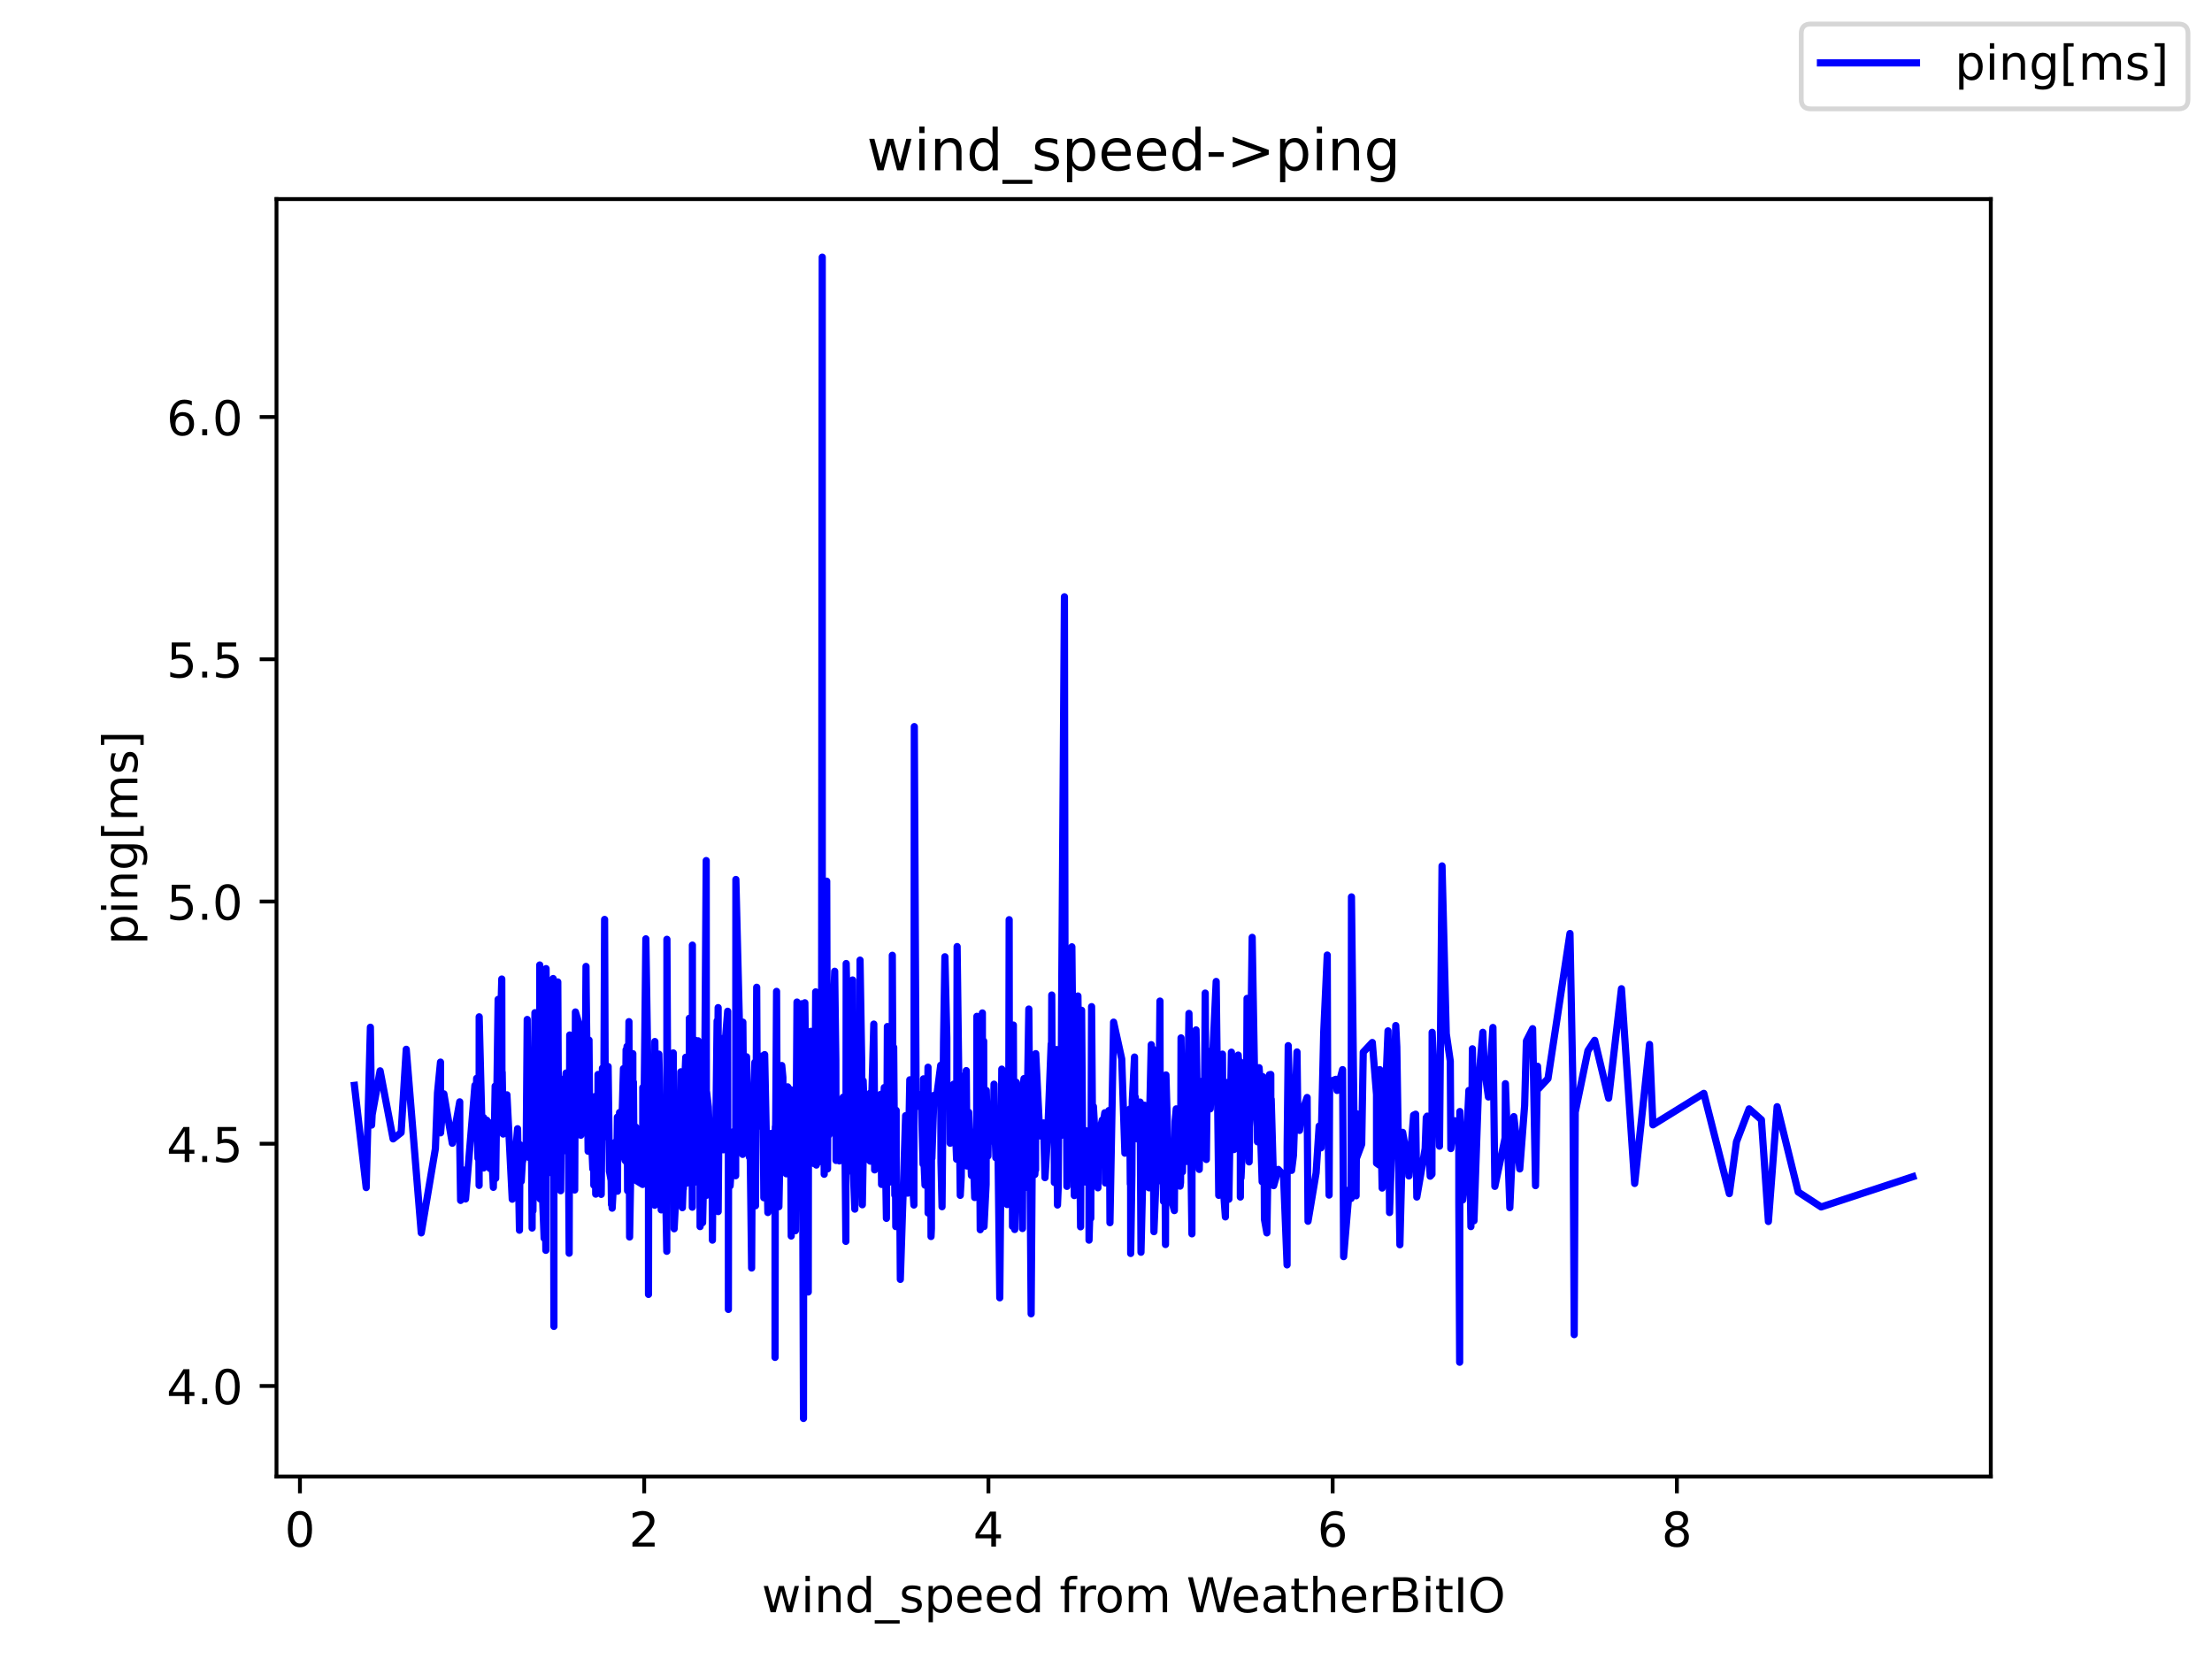 <?xml version="1.0" encoding="utf-8" standalone="no"?>
<!DOCTYPE svg PUBLIC "-//W3C//DTD SVG 1.1//EN"
  "http://www.w3.org/Graphics/SVG/1.1/DTD/svg11.dtd">
<!-- Created with matplotlib (https://matplotlib.org/) -->
<svg height="345.6pt" version="1.1" viewBox="0 0 460.8 345.6" width="460.8pt" xmlns="http://www.w3.org/2000/svg" xmlns:xlink="http://www.w3.org/1999/xlink">
 <defs>
  <style type="text/css">*{stroke-linecap:butt;stroke-linejoin:round;}</style>
 </defs>
 <g id="figure_1">
  <g id="patch_1">
   <path d="M 0 345.6 
L 460.8 345.6 
L 460.8 0 
L 0 0 
z
" style="fill:#ffffff;"/>
  </g>
  <g id="axes_1">
   <g id="patch_2">
    <path d="M 57.6 307.584 
L 414.72 307.584 
L 414.72 41.472 
L 57.6 41.472 
z
" style="fill:#ffffff;"/>
   </g>
   <g id="matplotlib.axis_1">
    <g id="xtick_1">
     <g id="line2d_1">
      <defs>
       <path d="M 0 0 
L 0 3.5 
" id="me4968f5584" style="stroke:#000000;stroke-width:0.8;"/>
      </defs>
      <g>
       <use style="stroke:#000000;stroke-width:0.8;" x="62.483" xlink:href="#me4968f5584" y="307.584"/>
      </g>
     </g>
     <g id="text_1">
      <!-- 0 -->
      <g transform="translate(59.302 322.182)scale(0.1 -0.1)">
       <defs>
        <path d="M 31.781 66.406 
Q 24.172 66.406 20.328 58.906 
Q 16.5 51.422 16.5 36.375 
Q 16.5 21.391 20.328 13.891 
Q 24.172 6.391 31.781 6.391 
Q 39.453 6.391 43.281 13.891 
Q 47.125 21.391 47.125 36.375 
Q 47.125 51.422 43.281 58.906 
Q 39.453 66.406 31.781 66.406 
z
M 31.781 74.219 
Q 44.047 74.219 50.516 64.516 
Q 56.984 54.828 56.984 36.375 
Q 56.984 17.969 50.516 8.266 
Q 44.047 -1.422 31.781 -1.422 
Q 19.531 -1.422 13.062 8.266 
Q 6.594 17.969 6.594 36.375 
Q 6.594 54.828 13.062 64.516 
Q 19.531 74.219 31.781 74.219 
z
" id="DejaVuSans-48"/>
       </defs>
       <use xlink:href="#DejaVuSans-48"/>
      </g>
     </g>
    </g>
    <g id="xtick_2">
     <g id="line2d_2">
      <g>
       <use style="stroke:#000000;stroke-width:0.8;" x="134.194" xlink:href="#me4968f5584" y="307.584"/>
      </g>
     </g>
     <g id="text_2">
      <!-- 2 -->
      <g transform="translate(131.013 322.182)scale(0.1 -0.1)">
       <defs>
        <path d="M 19.188 8.297 
L 53.609 8.297 
L 53.609 0 
L 7.328 0 
L 7.328 8.297 
Q 12.938 14.109 22.625 23.891 
Q 32.328 33.688 34.812 36.531 
Q 39.547 41.844 41.422 45.531 
Q 43.312 49.219 43.312 52.781 
Q 43.312 58.594 39.234 62.25 
Q 35.156 65.922 28.609 65.922 
Q 23.969 65.922 18.812 64.312 
Q 13.672 62.703 7.812 59.422 
L 7.812 69.391 
Q 13.766 71.781 18.938 73 
Q 24.125 74.219 28.422 74.219 
Q 39.75 74.219 46.484 68.547 
Q 53.219 62.891 53.219 53.422 
Q 53.219 48.922 51.531 44.891 
Q 49.859 40.875 45.406 35.406 
Q 44.188 33.984 37.641 27.219 
Q 31.109 20.453 19.188 8.297 
z
" id="DejaVuSans-50"/>
       </defs>
       <use xlink:href="#DejaVuSans-50"/>
      </g>
     </g>
    </g>
    <g id="xtick_3">
     <g id="line2d_3">
      <g>
       <use style="stroke:#000000;stroke-width:0.8;" x="205.906" xlink:href="#me4968f5584" y="307.584"/>
      </g>
     </g>
     <g id="text_3">
      <!-- 4 -->
      <g transform="translate(202.724 322.182)scale(0.1 -0.1)">
       <defs>
        <path d="M 37.797 64.312 
L 12.891 25.391 
L 37.797 25.391 
z
M 35.203 72.906 
L 47.609 72.906 
L 47.609 25.391 
L 58.016 25.391 
L 58.016 17.188 
L 47.609 17.188 
L 47.609 0 
L 37.797 0 
L 37.797 17.188 
L 4.891 17.188 
L 4.891 26.703 
z
" id="DejaVuSans-52"/>
       </defs>
       <use xlink:href="#DejaVuSans-52"/>
      </g>
     </g>
    </g>
    <g id="xtick_4">
     <g id="line2d_4">
      <g>
       <use style="stroke:#000000;stroke-width:0.8;" x="277.617" xlink:href="#me4968f5584" y="307.584"/>
      </g>
     </g>
     <g id="text_4">
      <!-- 6 -->
      <g transform="translate(274.436 322.182)scale(0.1 -0.1)">
       <defs>
        <path d="M 33.016 40.375 
Q 26.375 40.375 22.484 35.828 
Q 18.609 31.297 18.609 23.391 
Q 18.609 15.531 22.484 10.953 
Q 26.375 6.391 33.016 6.391 
Q 39.656 6.391 43.531 10.953 
Q 47.406 15.531 47.406 23.391 
Q 47.406 31.297 43.531 35.828 
Q 39.656 40.375 33.016 40.375 
z
M 52.594 71.297 
L 52.594 62.312 
Q 48.875 64.062 45.094 64.984 
Q 41.312 65.922 37.594 65.922 
Q 27.828 65.922 22.672 59.328 
Q 17.531 52.734 16.797 39.406 
Q 19.672 43.656 24.016 45.922 
Q 28.375 48.188 33.594 48.188 
Q 44.578 48.188 50.953 41.516 
Q 57.328 34.859 57.328 23.391 
Q 57.328 12.156 50.688 5.359 
Q 44.047 -1.422 33.016 -1.422 
Q 20.359 -1.422 13.672 8.266 
Q 6.984 17.969 6.984 36.375 
Q 6.984 53.656 15.188 63.938 
Q 23.391 74.219 37.203 74.219 
Q 40.922 74.219 44.703 73.484 
Q 48.484 72.75 52.594 71.297 
z
" id="DejaVuSans-54"/>
       </defs>
       <use xlink:href="#DejaVuSans-54"/>
      </g>
     </g>
    </g>
    <g id="xtick_5">
     <g id="line2d_5">
      <g>
       <use style="stroke:#000000;stroke-width:0.8;" x="349.328" xlink:href="#me4968f5584" y="307.584"/>
      </g>
     </g>
     <g id="text_5">
      <!-- 8 -->
      <g transform="translate(346.147 322.182)scale(0.1 -0.1)">
       <defs>
        <path d="M 31.781 34.625 
Q 24.75 34.625 20.719 30.859 
Q 16.703 27.094 16.703 20.516 
Q 16.703 13.922 20.719 10.156 
Q 24.75 6.391 31.781 6.391 
Q 38.812 6.391 42.859 10.172 
Q 46.922 13.969 46.922 20.516 
Q 46.922 27.094 42.891 30.859 
Q 38.875 34.625 31.781 34.625 
z
M 21.922 38.812 
Q 15.578 40.375 12.031 44.719 
Q 8.5 49.078 8.5 55.328 
Q 8.5 64.062 14.719 69.141 
Q 20.953 74.219 31.781 74.219 
Q 42.672 74.219 48.875 69.141 
Q 55.078 64.062 55.078 55.328 
Q 55.078 49.078 51.531 44.719 
Q 48 40.375 41.703 38.812 
Q 48.828 37.156 52.797 32.312 
Q 56.781 27.484 56.781 20.516 
Q 56.781 9.906 50.312 4.234 
Q 43.844 -1.422 31.781 -1.422 
Q 19.734 -1.422 13.25 4.234 
Q 6.781 9.906 6.781 20.516 
Q 6.781 27.484 10.781 32.312 
Q 14.797 37.156 21.922 38.812 
z
M 18.312 54.391 
Q 18.312 48.734 21.844 45.562 
Q 25.391 42.391 31.781 42.391 
Q 38.141 42.391 41.719 45.562 
Q 45.312 48.734 45.312 54.391 
Q 45.312 60.062 41.719 63.234 
Q 38.141 66.406 31.781 66.406 
Q 25.391 66.406 21.844 63.234 
Q 18.312 60.062 18.312 54.391 
z
" id="DejaVuSans-56"/>
       </defs>
       <use xlink:href="#DejaVuSans-56"/>
      </g>
     </g>
    </g>
    <g id="text_6">
     <!-- wind_speed from WeatherBitIO -->
     <g transform="translate(158.68 335.861)scale(0.1 -0.1)">
      <defs>
       <path d="M 4.203 54.688 
L 13.188 54.688 
L 24.422 12.016 
L 35.594 54.688 
L 46.188 54.688 
L 57.422 12.016 
L 68.609 54.688 
L 77.594 54.688 
L 63.281 0 
L 52.688 0 
L 40.922 44.828 
L 29.109 0 
L 18.5 0 
z
" id="DejaVuSans-119"/>
       <path d="M 9.422 54.688 
L 18.406 54.688 
L 18.406 0 
L 9.422 0 
z
M 9.422 75.984 
L 18.406 75.984 
L 18.406 64.594 
L 9.422 64.594 
z
" id="DejaVuSans-105"/>
       <path d="M 54.891 33.016 
L 54.891 0 
L 45.906 0 
L 45.906 32.719 
Q 45.906 40.484 42.875 44.328 
Q 39.844 48.188 33.797 48.188 
Q 26.516 48.188 22.312 43.547 
Q 18.109 38.922 18.109 30.906 
L 18.109 0 
L 9.078 0 
L 9.078 54.688 
L 18.109 54.688 
L 18.109 46.188 
Q 21.344 51.125 25.703 53.562 
Q 30.078 56 35.797 56 
Q 45.219 56 50.047 50.172 
Q 54.891 44.344 54.891 33.016 
z
" id="DejaVuSans-110"/>
       <path d="M 45.406 46.391 
L 45.406 75.984 
L 54.391 75.984 
L 54.391 0 
L 45.406 0 
L 45.406 8.203 
Q 42.578 3.328 38.25 0.953 
Q 33.938 -1.422 27.875 -1.422 
Q 17.969 -1.422 11.734 6.484 
Q 5.516 14.406 5.516 27.297 
Q 5.516 40.188 11.734 48.094 
Q 17.969 56 27.875 56 
Q 33.938 56 38.25 53.625 
Q 42.578 51.266 45.406 46.391 
z
M 14.797 27.297 
Q 14.797 17.391 18.875 11.75 
Q 22.953 6.109 30.078 6.109 
Q 37.203 6.109 41.297 11.75 
Q 45.406 17.391 45.406 27.297 
Q 45.406 37.203 41.297 42.844 
Q 37.203 48.484 30.078 48.484 
Q 22.953 48.484 18.875 42.844 
Q 14.797 37.203 14.797 27.297 
z
" id="DejaVuSans-100"/>
       <path d="M 50.984 -16.609 
L 50.984 -23.578 
L -0.984 -23.578 
L -0.984 -16.609 
z
" id="DejaVuSans-95"/>
       <path d="M 44.281 53.078 
L 44.281 44.578 
Q 40.484 46.531 36.375 47.5 
Q 32.281 48.484 27.875 48.484 
Q 21.188 48.484 17.844 46.438 
Q 14.5 44.391 14.5 40.281 
Q 14.5 37.156 16.891 35.375 
Q 19.281 33.594 26.516 31.984 
L 29.594 31.297 
Q 39.156 29.25 43.188 25.516 
Q 47.219 21.781 47.219 15.094 
Q 47.219 7.469 41.188 3.016 
Q 35.156 -1.422 24.609 -1.422 
Q 20.219 -1.422 15.453 -0.562 
Q 10.688 0.297 5.422 2 
L 5.422 11.281 
Q 10.406 8.688 15.234 7.391 
Q 20.062 6.109 24.812 6.109 
Q 31.156 6.109 34.562 8.281 
Q 37.984 10.453 37.984 14.406 
Q 37.984 18.062 35.516 20.016 
Q 33.062 21.969 24.703 23.781 
L 21.578 24.516 
Q 13.234 26.266 9.516 29.906 
Q 5.812 33.547 5.812 39.891 
Q 5.812 47.609 11.281 51.797 
Q 16.75 56 26.812 56 
Q 31.781 56 36.172 55.266 
Q 40.578 54.547 44.281 53.078 
z
" id="DejaVuSans-115"/>
       <path d="M 18.109 8.203 
L 18.109 -20.797 
L 9.078 -20.797 
L 9.078 54.688 
L 18.109 54.688 
L 18.109 46.391 
Q 20.953 51.266 25.266 53.625 
Q 29.594 56 35.594 56 
Q 45.562 56 51.781 48.094 
Q 58.016 40.188 58.016 27.297 
Q 58.016 14.406 51.781 6.484 
Q 45.562 -1.422 35.594 -1.422 
Q 29.594 -1.422 25.266 0.953 
Q 20.953 3.328 18.109 8.203 
z
M 48.688 27.297 
Q 48.688 37.203 44.609 42.844 
Q 40.531 48.484 33.406 48.484 
Q 26.266 48.484 22.188 42.844 
Q 18.109 37.203 18.109 27.297 
Q 18.109 17.391 22.188 11.75 
Q 26.266 6.109 33.406 6.109 
Q 40.531 6.109 44.609 11.75 
Q 48.688 17.391 48.688 27.297 
z
" id="DejaVuSans-112"/>
       <path d="M 56.203 29.594 
L 56.203 25.203 
L 14.891 25.203 
Q 15.484 15.922 20.484 11.062 
Q 25.484 6.203 34.422 6.203 
Q 39.594 6.203 44.453 7.469 
Q 49.312 8.734 54.109 11.281 
L 54.109 2.781 
Q 49.266 0.734 44.188 -0.344 
Q 39.109 -1.422 33.891 -1.422 
Q 20.797 -1.422 13.156 6.188 
Q 5.516 13.812 5.516 26.812 
Q 5.516 40.234 12.766 48.109 
Q 20.016 56 32.328 56 
Q 43.359 56 49.781 48.891 
Q 56.203 41.797 56.203 29.594 
z
M 47.219 32.234 
Q 47.125 39.594 43.094 43.984 
Q 39.062 48.391 32.422 48.391 
Q 24.906 48.391 20.391 44.141 
Q 15.875 39.891 15.188 32.172 
z
" id="DejaVuSans-101"/>
       <path id="DejaVuSans-32"/>
       <path d="M 37.109 75.984 
L 37.109 68.5 
L 28.516 68.5 
Q 23.688 68.5 21.797 66.547 
Q 19.922 64.594 19.922 59.516 
L 19.922 54.688 
L 34.719 54.688 
L 34.719 47.703 
L 19.922 47.703 
L 19.922 0 
L 10.891 0 
L 10.891 47.703 
L 2.297 47.703 
L 2.297 54.688 
L 10.891 54.688 
L 10.891 58.5 
Q 10.891 67.625 15.141 71.797 
Q 19.391 75.984 28.609 75.984 
z
" id="DejaVuSans-102"/>
       <path d="M 41.109 46.297 
Q 39.594 47.172 37.812 47.578 
Q 36.031 48 33.891 48 
Q 26.266 48 22.188 43.047 
Q 18.109 38.094 18.109 28.812 
L 18.109 0 
L 9.078 0 
L 9.078 54.688 
L 18.109 54.688 
L 18.109 46.188 
Q 20.953 51.172 25.484 53.578 
Q 30.031 56 36.531 56 
Q 37.453 56 38.578 55.875 
Q 39.703 55.766 41.062 55.516 
z
" id="DejaVuSans-114"/>
       <path d="M 30.609 48.391 
Q 23.391 48.391 19.188 42.75 
Q 14.984 37.109 14.984 27.297 
Q 14.984 17.484 19.156 11.844 
Q 23.344 6.203 30.609 6.203 
Q 37.797 6.203 41.984 11.859 
Q 46.188 17.531 46.188 27.297 
Q 46.188 37.016 41.984 42.703 
Q 37.797 48.391 30.609 48.391 
z
M 30.609 56 
Q 42.328 56 49.016 48.375 
Q 55.719 40.766 55.719 27.297 
Q 55.719 13.875 49.016 6.219 
Q 42.328 -1.422 30.609 -1.422 
Q 18.844 -1.422 12.172 6.219 
Q 5.516 13.875 5.516 27.297 
Q 5.516 40.766 12.172 48.375 
Q 18.844 56 30.609 56 
z
" id="DejaVuSans-111"/>
       <path d="M 52 44.188 
Q 55.375 50.25 60.062 53.125 
Q 64.75 56 71.094 56 
Q 79.641 56 84.281 50.016 
Q 88.922 44.047 88.922 33.016 
L 88.922 0 
L 79.891 0 
L 79.891 32.719 
Q 79.891 40.578 77.094 44.375 
Q 74.312 48.188 68.609 48.188 
Q 61.625 48.188 57.562 43.547 
Q 53.516 38.922 53.516 30.906 
L 53.516 0 
L 44.484 0 
L 44.484 32.719 
Q 44.484 40.625 41.703 44.406 
Q 38.922 48.188 33.109 48.188 
Q 26.219 48.188 22.156 43.531 
Q 18.109 38.875 18.109 30.906 
L 18.109 0 
L 9.078 0 
L 9.078 54.688 
L 18.109 54.688 
L 18.109 46.188 
Q 21.188 51.219 25.484 53.609 
Q 29.781 56 35.688 56 
Q 41.656 56 45.828 52.969 
Q 50 49.953 52 44.188 
z
" id="DejaVuSans-109"/>
       <path d="M 3.328 72.906 
L 13.281 72.906 
L 28.609 11.281 
L 43.891 72.906 
L 54.984 72.906 
L 70.312 11.281 
L 85.594 72.906 
L 95.609 72.906 
L 77.297 0 
L 64.891 0 
L 49.516 63.281 
L 33.984 0 
L 21.578 0 
z
" id="DejaVuSans-87"/>
       <path d="M 34.281 27.484 
Q 23.391 27.484 19.188 25 
Q 14.984 22.516 14.984 16.5 
Q 14.984 11.719 18.141 8.906 
Q 21.297 6.109 26.703 6.109 
Q 34.188 6.109 38.703 11.406 
Q 43.219 16.703 43.219 25.484 
L 43.219 27.484 
z
M 52.203 31.203 
L 52.203 0 
L 43.219 0 
L 43.219 8.297 
Q 40.141 3.328 35.547 0.953 
Q 30.953 -1.422 24.312 -1.422 
Q 15.922 -1.422 10.953 3.297 
Q 6 8.016 6 15.922 
Q 6 25.141 12.172 29.828 
Q 18.359 34.516 30.609 34.516 
L 43.219 34.516 
L 43.219 35.406 
Q 43.219 41.609 39.141 45 
Q 35.062 48.391 27.688 48.391 
Q 23 48.391 18.547 47.266 
Q 14.109 46.141 10.016 43.891 
L 10.016 52.203 
Q 14.938 54.109 19.578 55.047 
Q 24.219 56 28.609 56 
Q 40.484 56 46.344 49.844 
Q 52.203 43.703 52.203 31.203 
z
" id="DejaVuSans-97"/>
       <path d="M 18.312 70.219 
L 18.312 54.688 
L 36.812 54.688 
L 36.812 47.703 
L 18.312 47.703 
L 18.312 18.016 
Q 18.312 11.328 20.141 9.422 
Q 21.969 7.516 27.594 7.516 
L 36.812 7.516 
L 36.812 0 
L 27.594 0 
Q 17.188 0 13.234 3.875 
Q 9.281 7.766 9.281 18.016 
L 9.281 47.703 
L 2.688 47.703 
L 2.688 54.688 
L 9.281 54.688 
L 9.281 70.219 
z
" id="DejaVuSans-116"/>
       <path d="M 54.891 33.016 
L 54.891 0 
L 45.906 0 
L 45.906 32.719 
Q 45.906 40.484 42.875 44.328 
Q 39.844 48.188 33.797 48.188 
Q 26.516 48.188 22.312 43.547 
Q 18.109 38.922 18.109 30.906 
L 18.109 0 
L 9.078 0 
L 9.078 75.984 
L 18.109 75.984 
L 18.109 46.188 
Q 21.344 51.125 25.703 53.562 
Q 30.078 56 35.797 56 
Q 45.219 56 50.047 50.172 
Q 54.891 44.344 54.891 33.016 
z
" id="DejaVuSans-104"/>
       <path d="M 19.672 34.812 
L 19.672 8.109 
L 35.5 8.109 
Q 43.453 8.109 47.281 11.406 
Q 51.125 14.703 51.125 21.484 
Q 51.125 28.328 47.281 31.562 
Q 43.453 34.812 35.5 34.812 
z
M 19.672 64.797 
L 19.672 42.828 
L 34.281 42.828 
Q 41.5 42.828 45.031 45.531 
Q 48.578 48.25 48.578 53.812 
Q 48.578 59.328 45.031 62.062 
Q 41.5 64.797 34.281 64.797 
z
M 9.812 72.906 
L 35.016 72.906 
Q 46.297 72.906 52.391 68.219 
Q 58.5 63.531 58.5 54.891 
Q 58.5 48.188 55.375 44.234 
Q 52.25 40.281 46.188 39.312 
Q 53.469 37.75 57.5 32.781 
Q 61.531 27.828 61.531 20.406 
Q 61.531 10.641 54.891 5.312 
Q 48.25 0 35.984 0 
L 9.812 0 
z
" id="DejaVuSans-66"/>
       <path d="M 9.812 72.906 
L 19.672 72.906 
L 19.672 0 
L 9.812 0 
z
" id="DejaVuSans-73"/>
       <path d="M 39.406 66.219 
Q 28.656 66.219 22.328 58.203 
Q 16.016 50.203 16.016 36.375 
Q 16.016 22.609 22.328 14.594 
Q 28.656 6.594 39.406 6.594 
Q 50.141 6.594 56.422 14.594 
Q 62.703 22.609 62.703 36.375 
Q 62.703 50.203 56.422 58.203 
Q 50.141 66.219 39.406 66.219 
z
M 39.406 74.219 
Q 54.734 74.219 63.906 63.938 
Q 73.094 53.656 73.094 36.375 
Q 73.094 19.141 63.906 8.859 
Q 54.734 -1.422 39.406 -1.422 
Q 24.031 -1.422 14.812 8.828 
Q 5.609 19.094 5.609 36.375 
Q 5.609 53.656 14.812 63.938 
Q 24.031 74.219 39.406 74.219 
z
" id="DejaVuSans-79"/>
      </defs>
      <use xlink:href="#DejaVuSans-119"/>
      <use x="81.787" xlink:href="#DejaVuSans-105"/>
      <use x="109.57" xlink:href="#DejaVuSans-110"/>
      <use x="172.949" xlink:href="#DejaVuSans-100"/>
      <use x="236.426" xlink:href="#DejaVuSans-95"/>
      <use x="286.426" xlink:href="#DejaVuSans-115"/>
      <use x="338.525" xlink:href="#DejaVuSans-112"/>
      <use x="402.002" xlink:href="#DejaVuSans-101"/>
      <use x="463.525" xlink:href="#DejaVuSans-101"/>
      <use x="525.049" xlink:href="#DejaVuSans-100"/>
      <use x="588.525" xlink:href="#DejaVuSans-32"/>
      <use x="620.312" xlink:href="#DejaVuSans-102"/>
      <use x="655.518" xlink:href="#DejaVuSans-114"/>
      <use x="694.381" xlink:href="#DejaVuSans-111"/>
      <use x="755.562" xlink:href="#DejaVuSans-109"/>
      <use x="852.975" xlink:href="#DejaVuSans-32"/>
      <use x="884.762" xlink:href="#DejaVuSans-87"/>
      <use x="977.764" xlink:href="#DejaVuSans-101"/>
      <use x="1039.287" xlink:href="#DejaVuSans-97"/>
      <use x="1100.566" xlink:href="#DejaVuSans-116"/>
      <use x="1139.775" xlink:href="#DejaVuSans-104"/>
      <use x="1203.154" xlink:href="#DejaVuSans-101"/>
      <use x="1264.678" xlink:href="#DejaVuSans-114"/>
      <use x="1305.791" xlink:href="#DejaVuSans-66"/>
      <use x="1374.395" xlink:href="#DejaVuSans-105"/>
      <use x="1402.178" xlink:href="#DejaVuSans-116"/>
      <use x="1441.387" xlink:href="#DejaVuSans-73"/>
      <use x="1470.879" xlink:href="#DejaVuSans-79"/>
     </g>
    </g>
   </g>
   <g id="matplotlib.axis_2">
    <g id="ytick_1">
     <g id="line2d_6">
      <defs>
       <path d="M 0 0 
L -3.5 0 
" id="m899f848ddb" style="stroke:#000000;stroke-width:0.8;"/>
      </defs>
      <g>
       <use style="stroke:#000000;stroke-width:0.8;" x="57.6" xlink:href="#m899f848ddb" y="288.726"/>
      </g>
     </g>
     <g id="text_7">
      <!-- 4.0 -->
      <g transform="translate(34.697 292.525)scale(0.1 -0.1)">
       <defs>
        <path d="M 10.688 12.406 
L 21 12.406 
L 21 0 
L 10.688 0 
z
" id="DejaVuSans-46"/>
       </defs>
       <use xlink:href="#DejaVuSans-52"/>
       <use x="63.623" xlink:href="#DejaVuSans-46"/>
       <use x="95.41" xlink:href="#DejaVuSans-48"/>
      </g>
     </g>
    </g>
    <g id="ytick_2">
     <g id="line2d_7">
      <g>
       <use style="stroke:#000000;stroke-width:0.8;" x="57.6" xlink:href="#m899f848ddb" y="238.263"/>
      </g>
     </g>
     <g id="text_8">
      <!-- 4.5 -->
      <g transform="translate(34.697 242.062)scale(0.1 -0.1)">
       <defs>
        <path d="M 10.797 72.906 
L 49.516 72.906 
L 49.516 64.594 
L 19.828 64.594 
L 19.828 46.734 
Q 21.969 47.469 24.109 47.828 
Q 26.266 48.188 28.422 48.188 
Q 40.625 48.188 47.75 41.5 
Q 54.891 34.812 54.891 23.391 
Q 54.891 11.625 47.562 5.094 
Q 40.234 -1.422 26.906 -1.422 
Q 22.312 -1.422 17.547 -0.641 
Q 12.797 0.141 7.719 1.703 
L 7.719 11.625 
Q 12.109 9.234 16.797 8.062 
Q 21.484 6.891 26.703 6.891 
Q 35.156 6.891 40.078 11.328 
Q 45.016 15.766 45.016 23.391 
Q 45.016 31 40.078 35.438 
Q 35.156 39.891 26.703 39.891 
Q 22.75 39.891 18.812 39.016 
Q 14.891 38.141 10.797 36.281 
z
" id="DejaVuSans-53"/>
       </defs>
       <use xlink:href="#DejaVuSans-52"/>
       <use x="63.623" xlink:href="#DejaVuSans-46"/>
       <use x="95.41" xlink:href="#DejaVuSans-53"/>
      </g>
     </g>
    </g>
    <g id="ytick_3">
     <g id="line2d_8">
      <g>
       <use style="stroke:#000000;stroke-width:0.8;" x="57.6" xlink:href="#m899f848ddb" y="187.8"/>
      </g>
     </g>
     <g id="text_9">
      <!-- 5.0 -->
      <g transform="translate(34.697 191.599)scale(0.1 -0.1)">
       <use xlink:href="#DejaVuSans-53"/>
       <use x="63.623" xlink:href="#DejaVuSans-46"/>
       <use x="95.41" xlink:href="#DejaVuSans-48"/>
      </g>
     </g>
    </g>
    <g id="ytick_4">
     <g id="line2d_9">
      <g>
       <use style="stroke:#000000;stroke-width:0.8;" x="57.6" xlink:href="#m899f848ddb" y="137.337"/>
      </g>
     </g>
     <g id="text_10">
      <!-- 5.5 -->
      <g transform="translate(34.697 141.136)scale(0.1 -0.1)">
       <use xlink:href="#DejaVuSans-53"/>
       <use x="63.623" xlink:href="#DejaVuSans-46"/>
       <use x="95.41" xlink:href="#DejaVuSans-53"/>
      </g>
     </g>
    </g>
    <g id="ytick_5">
     <g id="line2d_10">
      <g>
       <use style="stroke:#000000;stroke-width:0.8;" x="57.6" xlink:href="#m899f848ddb" y="86.874"/>
      </g>
     </g>
     <g id="text_11">
      <!-- 6.0 -->
      <g transform="translate(34.697 90.673)scale(0.1 -0.1)">
       <use xlink:href="#DejaVuSans-54"/>
       <use x="63.623" xlink:href="#DejaVuSans-46"/>
       <use x="95.41" xlink:href="#DejaVuSans-48"/>
      </g>
     </g>
    </g>
    <g id="text_12">
     <!-- ping[ms] -->
     <g transform="translate(28.617 196.811)rotate(-90)scale(0.1 -0.1)">
      <defs>
       <path d="M 45.406 27.984 
Q 45.406 37.75 41.375 43.109 
Q 37.359 48.484 30.078 48.484 
Q 22.859 48.484 18.828 43.109 
Q 14.797 37.75 14.797 27.984 
Q 14.797 18.266 18.828 12.891 
Q 22.859 7.516 30.078 7.516 
Q 37.359 7.516 41.375 12.891 
Q 45.406 18.266 45.406 27.984 
z
M 54.391 6.781 
Q 54.391 -7.172 48.188 -13.984 
Q 42 -20.797 29.203 -20.797 
Q 24.469 -20.797 20.266 -20.094 
Q 16.062 -19.391 12.109 -17.922 
L 12.109 -9.188 
Q 16.062 -11.328 19.922 -12.344 
Q 23.781 -13.375 27.781 -13.375 
Q 36.625 -13.375 41.016 -8.766 
Q 45.406 -4.156 45.406 5.172 
L 45.406 9.625 
Q 42.625 4.781 38.281 2.391 
Q 33.938 0 27.875 0 
Q 17.828 0 11.672 7.656 
Q 5.516 15.328 5.516 27.984 
Q 5.516 40.672 11.672 48.328 
Q 17.828 56 27.875 56 
Q 33.938 56 38.281 53.609 
Q 42.625 51.219 45.406 46.391 
L 45.406 54.688 
L 54.391 54.688 
z
" id="DejaVuSans-103"/>
       <path d="M 8.594 75.984 
L 29.297 75.984 
L 29.297 69 
L 17.578 69 
L 17.578 -6.203 
L 29.297 -6.203 
L 29.297 -13.188 
L 8.594 -13.188 
z
" id="DejaVuSans-91"/>
       <path d="M 30.422 75.984 
L 30.422 -13.188 
L 9.719 -13.188 
L 9.719 -6.203 
L 21.391 -6.203 
L 21.391 69 
L 9.719 69 
L 9.719 75.984 
z
" id="DejaVuSans-93"/>
      </defs>
      <use xlink:href="#DejaVuSans-112"/>
      <use x="63.477" xlink:href="#DejaVuSans-105"/>
      <use x="91.26" xlink:href="#DejaVuSans-110"/>
      <use x="154.639" xlink:href="#DejaVuSans-103"/>
      <use x="218.115" xlink:href="#DejaVuSans-91"/>
      <use x="257.129" xlink:href="#DejaVuSans-109"/>
      <use x="354.541" xlink:href="#DejaVuSans-115"/>
      <use x="406.641" xlink:href="#DejaVuSans-93"/>
     </g>
    </g>
   </g>
   <g id="line2d_11">
    <path clip-path="url(#p35d5064935)" d="M 73.833 226.101 
L 76.284 247.397 
L 77.159 213.99 
L 77.413 234.377 
L 77.527 232.207 
L 79.182 223.073 
L 81.893 237.254 
L 83.558 235.942 
L 84.628 218.582 
L 87.755 256.833 
L 90.702 239.272 
L 91.138 227.666 
L 91.764 221.257 
L 91.781 235.992 
L 92.467 227.867 
L 94.226 238.162 
L 95.77 229.533 
L 95.794 239.625 
L 95.952 250.071 
L 96.198 243.561 
L 96.985 249.768 
L 98.938 226.101 
L 99.135 232.308 
L 99.293 224.638 
L 99.373 233.166 
L 99.573 241.291 
L 99.754 240.281 
L 99.807 246.943 
L 99.822 211.82 
L 100.51 238.868 
L 100.743 232.813 
L 100.746 243.309 
L 100.804 242.098 
L 101.075 235.084 
L 101.078 237.859 
L 101.382 239.777 
L 101.418 233.368 
L 102.053 243.41 
L 102.105 233.923 
L 102.775 247.346 
L 103.151 226.253 
L 103.262 245.479 
L 103.768 208.187 
L 103.941 225.243 
L 104.53 203.948 
L 104.568 227.615 
L 104.619 223.376 
L 104.822 236.244 
L 105.605 228.069 
L 106.708 249.819 
L 106.761 248.355 
L 107.818 235.134 
L 108.212 256.278 
L 108.331 238.465 
L 108.587 246.085 
L 108.809 242.199 
L 109.621 238.465 
L 109.829 212.375 
L 109.914 226.152 
L 110.2 241.139 
L 110.46 239.575 
L 110.595 237.052 
L 110.747 242.502 
L 110.85 255.824 
L 110.914 222.771 
L 111.022 252.241 
L 111.439 210.962 
L 112.351 247.548 
L 112.417 235.639 
L 112.437 201.021 
L 112.522 249.768 
L 112.614 238.919 
L 113.352 257.943 
L 113.454 236.85 
L 113.71 260.467 
L 113.754 201.778 
L 114.118 244.117 
L 114.283 233.368 
L 114.612 243.107 
L 114.944 236.295 
L 114.986 244.419 
L 115.232 203.847 
L 115.39 276.312 
L 115.392 239.777 
L 115.756 224.537 
L 115.935 227.413 
L 116.174 235.689 
L 116.198 204.554 
L 116.351 236.547 
L 116.569 235.538 
L 116.801 248.053 
L 116.97 224.84 
L 116.994 240.08 
L 117.922 223.528 
L 117.951 237.001 
L 118.185 229.886 
L 118.374 232.661 
L 118.565 261.072 
L 118.683 215.605 
L 118.726 234.125 
L 118.892 241.392 
L 118.896 231.753 
L 118.943 247.245 
L 119.374 228.826 
L 119.721 247.901 
L 119.871 210.811 
L 120.977 214.545 
L 120.994 236.497 
L 120.995 221.156 
L 121.438 218.683 
L 121.886 228.675 
L 122.075 201.324 
L 122.118 206.774 
L 122.517 239.827 
L 122.702 216.665 
L 122.874 238.868 
L 122.881 229.533 
L 123.492 243.511 
L 123.669 230.845 
L 123.701 246.892 
L 123.73 242.098 
L 123.952 228.423 
L 124.098 248.759 
L 124.357 229.028 
L 124.539 244.52 
L 124.579 223.83 
L 124.612 224.486 
L 125.244 248.81 
L 125.498 222.518 
L 125.786 229.18 
L 125.95 191.534 
L 126.111 236.799 
L 126.602 227.867 
L 126.682 222.165 
L 126.961 244.016 
L 127.314 245.933 
L 127.383 250.929 
L 127.407 243.612 
L 127.526 251.686 
L 128.265 237.859 
L 128.421 242.502 
L 128.436 247.75 
L 128.614 232.712 
L 128.633 248.154 
L 128.668 240.382 
L 129.013 241.089 
L 129.062 231.753 
L 129.575 233.217 
L 129.874 222.619 
L 130.211 241.745 
L 130.426 218.683 
L 130.545 242.149 
L 130.623 217.977 
L 130.738 248.053 
L 130.756 242.048 
L 131.023 212.829 
L 131.157 257.691 
L 131.829 219.491 
L 131.847 236.749 
L 131.956 225.445 
L 132.072 242.149 
L 132.432 234.781 
L 132.557 245.933 
L 133.876 246.741 
L 133.907 226.555 
L 134.107 240.635 
L 134.187 228.574 
L 134.542 195.571 
L 135.088 230.693 
L 135.094 269.651 
L 135.16 229.381 
L 135.182 238.515 
L 136.06 238.969 
L 136.303 221.711 
L 136.395 251.08 
L 136.418 216.967 
L 136.785 246.842 
L 137.253 219.592 
L 137.369 224.537 
L 137.739 252.039 
L 138.616 245.328 
L 138.903 260.668 
L 138.932 195.672 
L 139.059 221.459 
L 139.468 248.961 
L 139.506 241.795 
L 139.867 241.19 
L 140.25 219.339 
L 140.437 255.975 
L 140.77 249.516 
L 141.667 238.566 
L 141.835 223.275 
L 141.836 241.19 
L 142.064 245.429 
L 142.143 247.599 
L 142.153 251.585 
L 142.354 245.883 
L 142.359 247.649 
L 142.384 231.501 
L 142.851 220.248 
L 143.031 246.488 
L 143.364 240.08 
L 143.391 234.63 
L 143.587 230.693 
L 143.6 212.123 
L 144.117 224.133 
L 144.221 251.484 
L 144.237 196.883 
L 144.256 226.455 
L 144.426 222.216 
L 144.631 246.337 
L 144.645 244.419 
L 144.773 234.125 
L 144.788 245.681 
L 144.86 216.715 
L 144.87 224.89 
L 145.284 241.19 
L 145.366 238.616 
L 145.419 216.816 
L 145.451 245.227 
L 145.477 242.098 
L 145.797 223.73 
L 145.84 255.521 
L 146.215 245.933 
L 146.363 254.714 
L 146.695 240.483 
L 147.117 179.272 
L 147.164 249.012 
L 147.194 227.464 
L 147.565 230.592 
L 147.857 239.07 
L 148.05 235.033 
L 148.32 237.657 
L 148.408 258.347 
L 148.583 234.529 
L 148.701 242.149 
L 148.822 238.364 
L 148.865 239.474 
L 149.084 238.162 
L 149.384 212.678 
L 149.529 217.472 
L 149.602 209.903 
L 149.609 252.393 
L 149.826 226 
L 150.049 216.261 
L 150.106 238.061 
L 150.284 216.463 
L 150.402 229.28 
L 150.694 239.524 
L 150.774 220.752 
L 151.589 210.66 
L 151.611 239.07 
L 151.736 237.96 
L 151.737 272.78 
L 151.779 236.497 
L 152.097 247.043 
L 152.801 235.74 
L 153.256 244.924 
L 153.297 183.208 
L 154.705 240.483 
L 154.752 212.93 
L 154.997 239.726 
L 155.519 220.147 
L 156.105 241.038 
L 156.135 228.17 
L 156.576 264.15 
L 156.662 247.75 
L 156.824 245.731 
L 157.247 221.307 
L 157.39 251.181 
L 157.634 205.664 
L 157.775 234.73 
L 157.957 234.63 
L 158.002 233.317 
L 158.453 230.492 
L 158.73 233.822 
L 158.875 219.945 
L 159.123 249.516 
L 159.151 246.842 
L 159.293 219.692 
L 159.961 252.594 
L 160.038 236.85 
L 160.126 238.465 
L 160.715 236.093 
L 161.45 241.493 
L 161.457 282.771 
L 161.522 234.73 
L 161.542 236.497 
L 161.599 233.317 
L 161.774 206.522 
L 161.869 228.473 
L 162.126 234.327 
L 162.225 225.748 
L 162.256 251.383 
L 162.856 221.963 
L 163.089 224.436 
L 163.12 243.107 
L 163.216 230.895 
L 163.616 226.707 
L 163.623 236.799 
L 163.796 244.52 
L 164.086 226.404 
L 164.632 236.85 
L 164.638 226.959 
L 164.825 257.489 
L 164.931 236.799 
L 164.941 241.543 
L 165.045 240.382 
L 165.117 244.823 
L 165.701 256.379 
L 166.03 208.742 
L 166.068 245.782 
L 166.352 229.836 
L 166.423 247.649 
L 166.535 241.694 
L 166.671 249.617 
L 167.013 209.095 
L 167.017 245.731 
L 167.162 231.45 
L 167.379 295.488 
L 167.437 229.482 
L 167.519 255.471 
L 167.667 208.893 
L 168.078 241.593 
L 168.091 224.436 
L 168.376 269.146 
L 168.429 224.386 
L 168.458 242.401 
L 168.549 239.878 
L 168.581 227.363 
L 168.676 229.583 
L 168.779 215.857 
L 168.903 214.848 
L 168.935 234.68 
L 169.086 240.483 
L 169.596 242.401 
L 169.838 220.752 
L 169.92 206.623 
L 170.063 242.704 
L 170.122 234.428 
L 170.189 222.72 
L 170.242 241.543 
L 170.339 237.91 
L 170.422 230.29 
L 170.57 242.048 
L 171.14 234.63 
L 171.289 53.568 
L 171.297 233.317 
L 171.463 239.575 
L 171.653 229.684 
L 171.697 244.621 
L 171.837 215.958 
L 171.967 240.08 
L 172.169 239.625 
L 172.22 183.561 
L 172.393 243.511 
L 172.453 230.189 
L 172.573 229.987 
L 172.662 236.446 
L 173.881 202.333 
L 174.12 220.904 
L 174.167 241.745 
L 174.276 235.286 
L 174.295 236.648 
L 174.65 232.611 
L 174.867 241.846 
L 175.113 231.905 
L 175.428 230.895 
L 175.629 228.574 
L 176.023 238.969 
L 176.209 258.599 
L 176.276 200.718 
L 176.941 234.125 
L 176.982 243.915 
L 177.616 204.15 
L 177.779 244.369 
L 178.073 251.888 
L 178.809 220.298 
L 178.954 240.281 
L 179.114 230.189 
L 179.162 200.012 
L 179.504 220.904 
L 179.64 250.98 
L 179.788 242.502 
L 179.811 225.142 
L 180.409 241.038 
L 181.307 241.896 
L 181.318 227.666 
L 181.423 235.235 
L 182.028 213.334 
L 182.198 234.327 
L 182.204 243.713 
L 182.489 236.042 
L 183.356 239.272 
L 183.462 227.968 
L 183.647 246.741 
L 183.791 236.244 
L 184.212 226.555 
L 184.658 253.805 
L 184.859 213.839 
L 184.882 234.428 
L 185.225 246.286 
L 185.334 226.455 
L 185.748 223.174 
L 185.864 244.117 
L 185.885 199.003 
L 186.082 241.493 
L 186.171 218.179 
L 186.409 248.961 
L 186.503 234.024 
L 186.505 235.841 
L 186.607 255.521 
L 186.687 231.299 
L 186.696 252.847 
L 187.426 248.305 
L 187.555 266.522 
L 188.659 232.409 
L 188.983 233.57 
L 189.09 248.557 
L 189.528 224.941 
L 189.556 236.446 
L 189.678 239.272 
L 190.382 251.03 
L 190.467 151.365 
L 190.851 230.542 
L 191.897 227.968 
L 192.287 242.502 
L 192.39 224.739 
L 192.53 243.107 
L 192.693 246.892 
L 192.881 232.762 
L 193.044 242.502 
L 193.323 222.317 
L 193.338 252.695 
L 193.884 235.74 
L 193.95 257.59 
L 194.03 255.925 
L 194.051 228.675 
L 194.129 241.291 
L 194.562 228.17 
L 195.103 228.574 
L 195.968 221.913 
L 196.024 242.098 
L 196.243 251.383 
L 196.557 217.018 
L 196.842 199.305 
L 197.243 216.211 
L 197.25 227.918 
L 197.926 228.877 
L 197.94 238.162 
L 198.663 225.849 
L 199.276 241.493 
L 199.386 197.186 
L 200.041 249.012 
L 200.245 245.176 
L 200.445 227.262 
L 200.539 235.134 
L 200.662 224.184 
L 201.013 235.386 
L 201.291 223.023 
L 201.455 242.905 
L 201.462 237.708 
L 201.793 231.703 
L 202.369 244.874 
L 202.463 235.841 
L 202.662 237.607 
L 203.048 249.466 
L 203.452 238.162 
L 203.506 211.719 
L 203.812 245.731 
L 204.103 242.653 
L 204.199 256.177 
L 204.647 211.013 
L 204.671 253.604 
L 204.919 216.867 
L 204.988 255.521 
L 205.427 246.741 
L 205.47 227.161 
L 205.804 240.836 
L 205.849 238.212 
L 206.931 236.85 
L 207.074 225.849 
L 207.122 230.29 
L 207.454 241.19 
L 207.474 238.767 
L 207.911 240.332 
L 208.271 270.357 
L 208.691 222.72 
L 209.812 250.929 
L 210.02 233.217 
L 210.127 238.667 
L 210.228 191.585 
L 210.279 243.814 
L 210.426 227.262 
L 210.903 246.135 
L 210.922 255.471 
L 211.1 213.536 
L 211.155 228.17 
L 211.386 256.127 
L 211.687 225.445 
L 211.707 250.122 
L 212.243 240.685 
L 212.3 244.117 
L 212.412 238.969 
L 212.695 242.603 
L 212.998 255.925 
L 213.097 226.354 
L 213.316 224.688 
L 213.724 247.346 
L 214.324 210.205 
L 214.806 273.688 
L 215.041 240.382 
L 215.046 243.763 
L 215.576 244.672 
L 215.701 242.552 
L 215.733 243.713 
L 215.765 219.491 
L 216.539 235.033 
L 216.775 236.648 
L 217.091 234.175 
L 217.384 233.923 
L 217.693 245.328 
L 218.26 235.942 
L 218.978 217.472 
L 219.013 228.776 
L 219.102 207.279 
L 219.222 235.891 
L 219.234 234.831 
L 219.633 227.211 
L 219.642 246.337 
L 220.109 218.633 
L 220.111 235.033 
L 220.136 232.964 
L 220.295 251.03 
L 220.443 247.397 
L 220.527 235.386 
L 220.94 229.886 
L 221.041 236.547 
L 221.148 210.205 
L 221.74 124.317 
L 221.885 220.5 
L 222.115 217.573 
L 222.258 247.144 
L 222.513 221.105 
L 222.821 207.077 
L 223.065 239.676 
L 223.29 197.236 
L 223.798 249.062 
L 223.804 227.262 
L 224.01 240.231 
L 224.4 248.154 
L 224.552 207.48 
L 225.104 255.572 
L 225.32 210.458 
L 225.503 235.033 
L 225.956 238.061 
L 226.095 246.236 
L 226.171 235.538 
L 226.851 239.979 
L 226.865 258.347 
L 227.227 246.539 
L 227.229 253.805 
L 227.399 209.701 
L 227.659 244.066 
L 227.778 230.492 
L 228.715 247.447 
L 228.795 235.235 
L 228.804 236.749 
L 229.622 233.317 
L 229.789 234.125 
L 230.153 231.804 
L 230.269 246.438 
L 230.307 242.855 
L 230.338 239.575 
L 230.992 231.349 
L 231.145 238.969 
L 231.224 254.714 
L 231.982 212.93 
L 233.675 220.601 
L 234.332 240.231 
L 234.44 234.831 
L 235.224 234.63 
L 235.343 231.047 
L 235.459 246.64 
L 235.515 231.753 
L 235.527 245.731 
L 235.544 261.123 
L 235.794 244.722 
L 235.869 229.381 
L 236.34 220.197 
L 236.387 236.446 
L 236.508 228.523 
L 236.884 237.254 
L 237.345 230.189 
L 237.508 229.583 
L 237.688 260.87 
L 238.407 230.239 
L 238.415 247.195 
L 238.873 237.556 
L 239.369 247.447 
L 239.417 235.639 
L 239.827 217.623 
L 239.961 233.469 
L 240.121 218.481 
L 240.385 256.581 
L 241.07 239.373 
L 241.548 218.078 
L 241.64 208.54 
L 241.69 233.62 
L 241.988 226.253 
L 242.003 244.52 
L 242.142 246.236 
L 242.316 242.3 
L 242.382 250.273 
L 242.686 243.511 
L 242.795 259.256 
L 242.888 223.931 
L 243.572 248.154 
L 244.64 252.191 
L 244.79 233.62 
L 245.03 230.996 
L 245.368 233.217 
L 245.459 231.148 
L 245.834 247.094 
L 245.932 246.337 
L 246.033 216.211 
L 246.328 244.117 
L 246.629 224.335 
L 246.643 235.942 
L 246.854 235.841 
L 247.262 241.947 
L 247.682 211.114 
L 248.301 257.035 
L 248.326 237.506 
L 248.513 235.033 
L 248.873 219.087 
L 248.883 232.106 
L 249.144 231.602 
L 249.158 214.545 
L 249.508 234.024 
L 249.829 243.612 
L 250.036 230.037 
L 250.39 225.243 
L 250.849 239.07 
L 251.07 206.875 
L 251.306 241.543 
L 251.538 221.711 
L 251.691 218.986 
L 251.961 223.73 
L 252.117 230.996 
L 253.352 204.453 
L 253.888 249.012 
L 253.989 232.762 
L 254.077 237.96 
L 254.224 235.588 
L 254.299 228.019 
L 254.575 239.827 
L 254.663 219.592 
L 254.809 247.144 
L 255.269 253.503 
L 255.638 225.496 
L 255.954 234.125 
L 255.994 249.819 
L 256.523 219.188 
L 257.052 239.474 
L 257.867 232.308 
L 257.938 219.793 
L 258.366 227.312 
L 258.385 221.206 
L 258.388 249.365 
L 258.522 223.73 
L 258.526 245.378 
L 259.409 225.748 
L 259.663 233.116 
L 259.783 207.985 
L 260.217 242.048 
L 260.853 195.268 
L 261.394 226.656 
L 261.94 234.831 
L 261.953 237.859 
L 262.265 229.18 
L 262.292 222.417 
L 262.402 223.881 
L 262.612 236.497 
L 262.925 246.186 
L 263.052 224.285 
L 263.229 224.638 
L 263.405 254.007 
L 263.912 256.833 
L 264.455 223.881 
L 264.728 223.83 
L 264.739 234.68 
L 264.815 228.978 
L 265.323 246.993 
L 266.284 243.612 
L 267.379 244.823 
L 268.12 263.494 
L 268.136 238.868 
L 268.361 217.825 
L 269.062 243.814 
L 269.45 240.685 
L 270.189 219.137 
L 270.379 234.024 
L 270.72 235.487 
L 271.057 232.258 
L 272.298 228.624 
L 272.485 254.411 
L 274.17 244.318 
L 274.804 234.579 
L 275.197 239.121 
L 275.751 215.1 
L 276.491 198.952 
L 276.587 230.088 
L 276.875 248.961 
L 276.988 225.344 
L 278.286 224.84 
L 278.536 227.161 
L 279.683 222.821 
L 279.903 261.779 
L 281.065 247.851 
L 281.458 249.668 
L 281.536 186.841 
L 282.209 246.589 
L 282.503 249.112 
L 282.607 232.005 
L 282.654 241.089 
L 283.667 238.364 
L 283.988 219.188 
L 285.876 217.169 
L 286.756 228.019 
L 286.761 242.3 
L 287.321 242.704 
L 287.428 222.821 
L 287.927 247.498 
L 288.188 238.263 
L 289.153 214.747 
L 289.472 252.594 
L 290.763 213.637 
L 290.98 218.078 
L 291.624 259.306 
L 292.199 235.891 
L 293.451 243.158 
L 293.506 244.974 
L 294.482 232.308 
L 294.902 232.106 
L 295.148 249.365 
L 296.885 239.272 
L 297.118 232.813 
L 297.324 232.51 
L 297.933 245.025 
L 298.3 244.621 
L 298.34 215.05 
L 299.166 234.074 
L 299.543 228.523 
L 299.872 238.767 
L 300.402 180.382 
L 301.286 215.353 
L 302.121 221.055 
L 302.235 239.272 
L 303.064 233.469 
L 303.897 235.74 
L 303.9 250.677 
L 304.075 283.781 
L 304.117 231.551 
L 304.713 249.97 
L 305.154 245.328 
L 305.996 227.161 
L 306.415 255.521 
L 306.728 218.481 
L 307.059 254.31 
L 308.071 224.638 
L 308.905 215.05 
L 309.205 222.417 
L 310.069 228.523 
L 311.005 214.041 
L 311.406 247.144 
L 313.542 237.052 
L 313.604 225.748 
L 314.524 251.585 
L 315.358 232.611 
L 316.593 243.511 
L 317.61 230.29 
L 317.974 216.867 
L 319.274 214.293 
L 319.878 246.993 
L 320.292 222.115 
L 320.55 226.757 
L 322.474 224.688 
L 327.056 194.461 
L 327.658 225.849 
L 327.936 278.028 
L 328.149 231.703 
L 330.793 218.885 
L 332.207 216.715 
L 335.108 228.776 
L 337.778 205.966 
L 340.53 246.539 
L 343.626 217.573 
L 344.334 234.327 
L 354.935 227.767 
L 360.251 248.658 
L 361.735 237.859 
L 364.374 230.996 
L 366.933 233.267 
L 368.389 254.462 
L 370.208 230.542 
L 374.594 248.305 
L 379.379 251.434 
L 398.487 245.126 
L 398.487 245.126 
" style="fill:none;stroke:#0000ff;stroke-linecap:square;stroke-width:1.5;"/>
   </g>
   <g id="patch_3">
    <path d="M 57.6 307.584 
L 57.6 41.472 
" style="fill:none;stroke:#000000;stroke-linecap:square;stroke-linejoin:miter;stroke-width:0.8;"/>
   </g>
   <g id="patch_4">
    <path d="M 414.72 307.584 
L 414.72 41.472 
" style="fill:none;stroke:#000000;stroke-linecap:square;stroke-linejoin:miter;stroke-width:0.8;"/>
   </g>
   <g id="patch_5">
    <path d="M 57.6 307.584 
L 414.72 307.584 
" style="fill:none;stroke:#000000;stroke-linecap:square;stroke-linejoin:miter;stroke-width:0.8;"/>
   </g>
   <g id="patch_6">
    <path d="M 57.6 41.472 
L 414.72 41.472 
" style="fill:none;stroke:#000000;stroke-linecap:square;stroke-linejoin:miter;stroke-width:0.8;"/>
   </g>
   <g id="text_13">
    <!-- wind_speed-&gt;ping -->
    <g transform="translate(180.567 35.472)scale(0.12 -0.12)">
     <defs>
      <path d="M 4.891 31.391 
L 31.203 31.391 
L 31.203 23.391 
L 4.891 23.391 
z
" id="DejaVuSans-45"/>
      <path d="M 10.594 49.219 
L 10.594 58.109 
L 73.188 35.406 
L 73.188 27.297 
L 10.594 4.594 
L 10.594 13.484 
L 60.891 31.297 
z
" id="DejaVuSans-62"/>
     </defs>
     <use xlink:href="#DejaVuSans-119"/>
     <use x="81.787" xlink:href="#DejaVuSans-105"/>
     <use x="109.57" xlink:href="#DejaVuSans-110"/>
     <use x="172.949" xlink:href="#DejaVuSans-100"/>
     <use x="236.426" xlink:href="#DejaVuSans-95"/>
     <use x="286.426" xlink:href="#DejaVuSans-115"/>
     <use x="338.525" xlink:href="#DejaVuSans-112"/>
     <use x="402.002" xlink:href="#DejaVuSans-101"/>
     <use x="463.525" xlink:href="#DejaVuSans-101"/>
     <use x="525.049" xlink:href="#DejaVuSans-100"/>
     <use x="588.525" xlink:href="#DejaVuSans-45"/>
     <use x="624.609" xlink:href="#DejaVuSans-62"/>
     <use x="708.398" xlink:href="#DejaVuSans-112"/>
     <use x="771.875" xlink:href="#DejaVuSans-105"/>
     <use x="799.658" xlink:href="#DejaVuSans-110"/>
     <use x="863.037" xlink:href="#DejaVuSans-103"/>
    </g>
   </g>
  </g>
  <g id="legend_1">
   <g id="patch_7">
    <path d="M 377.234 22.678 
L 453.8 22.678 
Q 455.8 22.678 455.8 20.678 
L 455.8 7 
Q 455.8 5 453.8 5 
L 377.234 5 
Q 375.234 5 375.234 7 
L 375.234 20.678 
Q 375.234 22.678 377.234 22.678 
z
" style="fill:#ffffff;opacity:0.8;stroke:#cccccc;stroke-linejoin:miter;"/>
   </g>
   <g id="line2d_12">
    <path d="M 379.234 13.098 
L 399.234 13.098 
" style="fill:none;stroke:#0000ff;stroke-linecap:square;stroke-width:1.5;"/>
   </g>
   <g id="line2d_13"/>
   <g id="text_14">
    <!-- ping[ms] -->
    <g transform="translate(407.234 16.598)scale(0.1 -0.1)">
     <use xlink:href="#DejaVuSans-112"/>
     <use x="63.477" xlink:href="#DejaVuSans-105"/>
     <use x="91.26" xlink:href="#DejaVuSans-110"/>
     <use x="154.639" xlink:href="#DejaVuSans-103"/>
     <use x="218.115" xlink:href="#DejaVuSans-91"/>
     <use x="257.129" xlink:href="#DejaVuSans-109"/>
     <use x="354.541" xlink:href="#DejaVuSans-115"/>
     <use x="406.641" xlink:href="#DejaVuSans-93"/>
    </g>
   </g>
  </g>
 </g>
 <defs>
  <clipPath id="p35d5064935">
   <rect height="266.112" width="357.12" x="57.6" y="41.472"/>
  </clipPath>
 </defs>
</svg>
